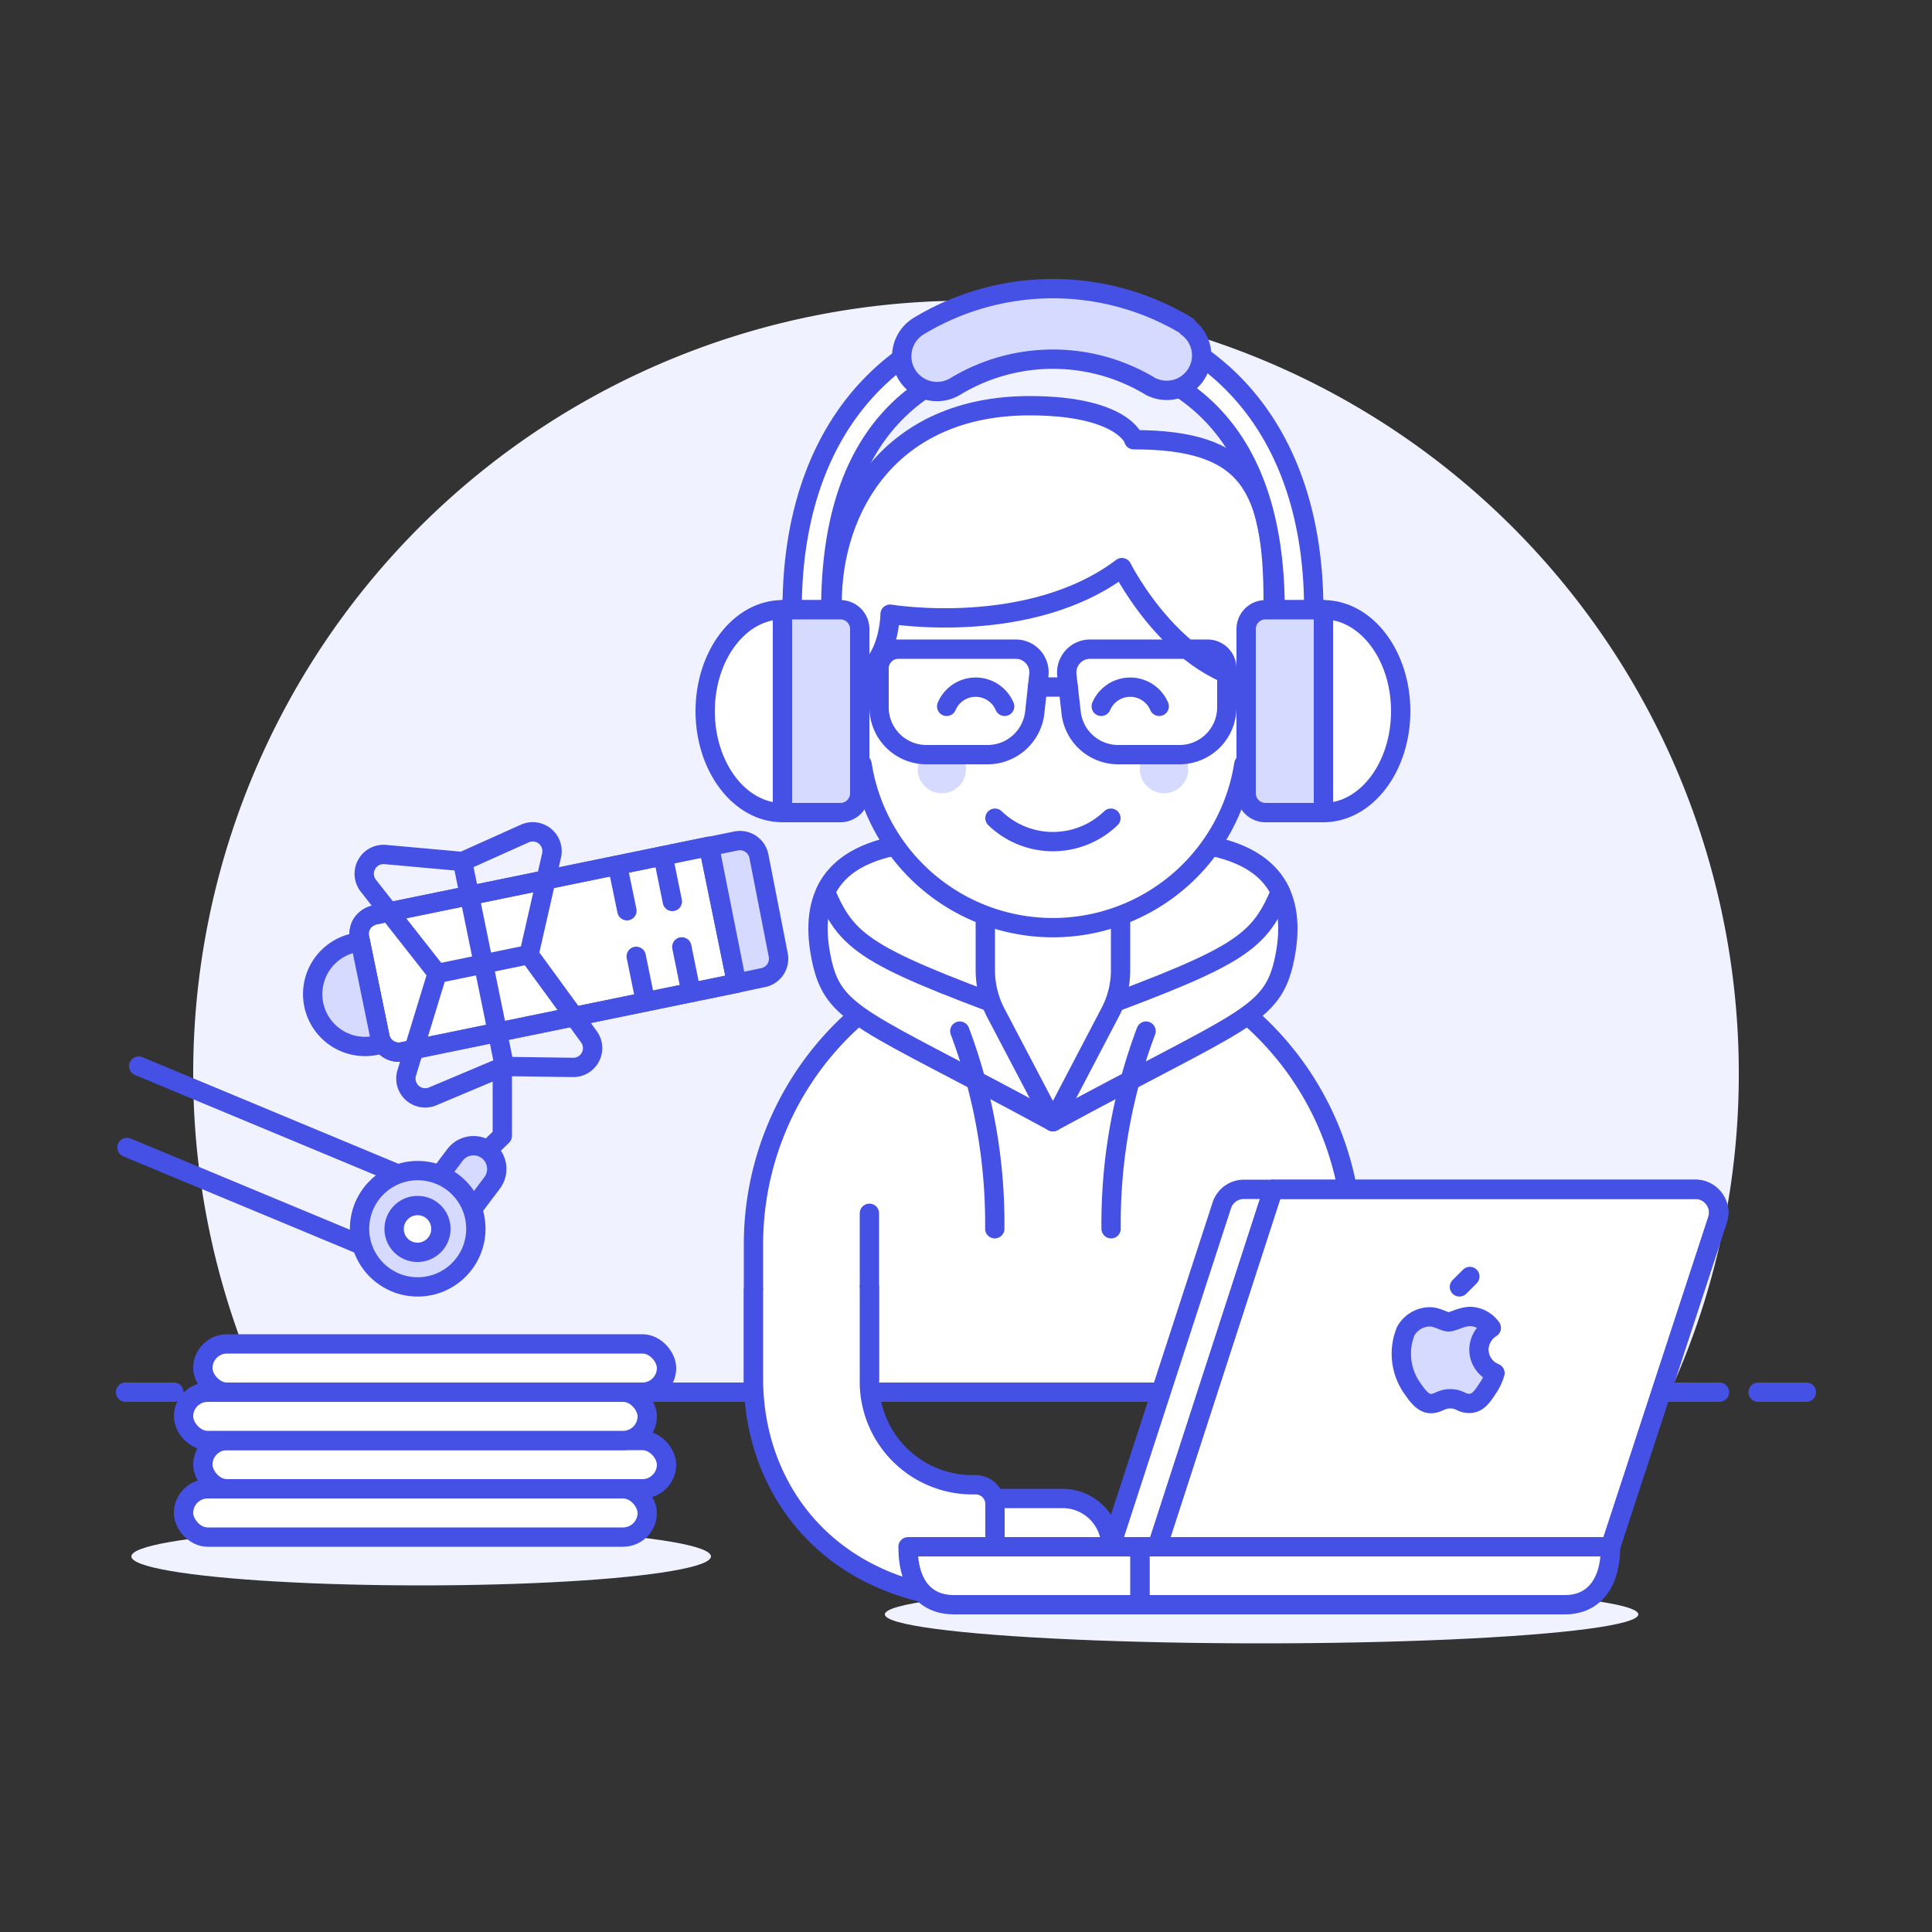 <svg id="Layer_1" data-name="Layer 1" xmlns="http://www.w3.org/2000/svg" viewBox="0 0 100 100"><rect x="0" y="0" width="100" height="100" fill="#333333" stroke="none"/><defs><style>.cls-1{fill:#f0f2ff;}.cls-2,.cls-7{fill:none;}.cls-2,.cls-4,.cls-6,.cls-7,.cls-8,.cls-9{stroke:#4550e5;stroke-linejoin:round;}.cls-2,.cls-4,.cls-6{stroke-linecap:round;}.cls-3,.cls-4,.cls-8{fill:#fff;}.cls-5,.cls-6,.cls-9{fill:#d6daff;}</style></defs><title>radio-host</title><path class="cls-1" d="M90,55.56a40,40,0,1,0-76.44,16.5H86.43A39.7,39.7,0,0,0,90,55.56Z"/><line class="cls-2" x1="11" y1="72.06" x2="89" y2="72.06"/><line class="cls-2" x1="6.5" y1="72.06" x2="9" y2="72.06"/><line class="cls-2" x1="91" y1="72.06" x2="93.5" y2="72.06"/><path class="cls-3" d="M54.5,48.75A15.65,15.65,0,0,1,70,64.39v7.67H39V64.39A15.65,15.65,0,0,1,54.5,48.75Z"/><path class="cls-2" d="M54.5,48.75A15.65,15.65,0,0,1,70,64.39v7.67H39V64.39A15.65,15.65,0,0,1,54.5,48.75Z"/><path class="cls-4" d="M54.5,44.06c-6-1-13.34-1.2-12,5.5.61,3.08,2.08,3.11,12,8.5,9.92-5.39,11.38-5.42,12-8.5C67.84,42.86,60.5,43.06,54.5,44.06Z"/><path class="cls-4" d="M54.5,44.06c-4.72-.79-10.28-1.08-11.77,2.1C43.92,49,45,49.6,54.5,53.06,64,49.6,65.08,49,66.27,46.16,64.77,43,59.22,43.27,54.5,44.06Z"/><path class="cls-2" d="M49.68,53.37A28.3,28.3,0,0,1,51.49,63.6"/><path class="cls-3" d="M58,46.06V50.2a4.68,4.68,0,0,1-.57,2.26l-2.93,5.6-2.94-5.6A4.79,4.79,0,0,1,51,50.2V46.06Z"/><path class="cls-2" d="M58,46.06V50.2a4.68,4.68,0,0,1-.57,2.26l-2.93,5.6-2.94-5.6A4.79,4.79,0,0,1,51,50.2V46.06Z"/><path class="cls-2" d="M59.32,53.37A28.3,28.3,0,0,0,57.51,63.6"/><path class="cls-4" d="M51.5,77.56H55a2.5,2.5,0,0,1,2.5,2.5v0a2.5,2.5,0,0,1-2.5,2.5H51.5a0,0,0,0,1,0,0v-5A0,0,0,0,1,51.5,77.56Z"/><line class="cls-2" x1="45" y1="71.42" x2="45" y2="62.8"/><path class="cls-4" d="M39,66.79v4.59c0,5.84,4.12,11.47,12.5,11.47v-5a1,1,0,0,0-1-1A5.34,5.34,0,0,1,45,71.38V66.61"/><path class="cls-4" d="M64.5,35.56v-2.5a10,10,0,1,0-20,0v2.5a2,2,0,0,0,0,4h.12a10,10,0,0,0,19.76,0h.12a2,2,0,0,0,0-4Z"/><circle class="cls-5" cx="48.75" cy="39.81" r="1.25"/><circle class="cls-5" cx="60.25" cy="39.81" r="1.25"/><path class="cls-2" d="M57.5,42.35a4.32,4.32,0,0,1-6,0"/><path class="cls-2" d="M52,36.56a1.63,1.63,0,0,0-3,0"/><path class="cls-2" d="M60,36.56a1.63,1.63,0,0,0-3,0"/><path class="cls-3" d="M53.3,21c-7.22,0-10.23,5.27-10.23,10.22V35.4c3,0,3-3.61,3-3.61s7.22,1.2,12-2.41c0,0,3,6,7.83,6V31.18c0-6.05-1.28-8.42-7.22-8.42C58.72,22.76,58.11,21,53.3,21Z"/><path class="cls-2" d="M53.3,21c-7.22,0-10.23,5.27-10.23,10.22V35.4c3,0,3-3.61,3-3.61s7.22,1.2,12-2.41c0,0,3,6,7.83,6V31.18c0-6.05-1.28-8.42-7.22-8.42C58.72,22.76,58.11,21,53.3,21Z"/><path class="cls-2" d="M51.17,39.06H47.91A2.45,2.45,0,0,1,45.5,36.6v-2a1,1,0,0,1,1-1h6.08a1.2,1.2,0,0,1,1.19,1.34l-.21,1.93A2.46,2.46,0,0,1,51.17,39.06Z"/><path class="cls-2" d="M57.83,39.06h3.26A2.45,2.45,0,0,0,63.5,36.6v-2a1,1,0,0,0-1-1H56.42a1.21,1.21,0,0,0-1.2,1.34l.22,1.93A2.45,2.45,0,0,0,57.83,39.06Z"/><line class="cls-2" x1="53.7" y1="35.56" x2="55.29" y2="35.56"/><path class="cls-4" d="M54.5,16.06c-6.67,0-13.5,4.72-13.5,15.5h2c0-9.58,5-13,11.5-13.5C61,18.56,66,22,66,31.56h2C68,20.78,61.17,16.07,54.5,16.06Z"/><path class="cls-6" d="M40.5,31.56h3a1,1,0,0,1,1,1v8.5a1,1,0,0,1-1,1h-3a0,0,0,0,1,0,0V31.56A0,0,0,0,1,40.5,31.56Z"/><path class="cls-3" d="M40.5,42.06c-2.21,0-4-2.35-4-5.25s1.79-5.25,4-5.25Z"/><path class="cls-7" d="M40.5,42.06c-2.21,0-4-2.35-4-5.25s1.79-5.25,4-5.25Z"/><path class="cls-6" d="M64.5,31.56h3a1,1,0,0,1,1,1v8.5a1,1,0,0,1-1,1h-3a0,0,0,0,1,0,0V31.56A0,0,0,0,1,64.5,31.56Z" transform="translate(133 73.62) rotate(180)"/><path class="cls-3" d="M68.5,42.06c2.21,0,4-2.35,4-5.25s-1.79-5.25-4-5.25Z"/><path class="cls-7" d="M68.5,42.06c2.21,0,4-2.35,4-5.25s-1.79-5.25-4-5.25Z"/><path class="cls-5" d="M61.45,16.88a13.42,13.42,0,0,0-13.9,0A1.81,1.81,0,0,0,49.45,20a9.75,9.75,0,0,1,10.1,0,1.81,1.81,0,0,0,1.9-3.07Z"/><path class="cls-2" d="M61.45,16.88a13.42,13.42,0,0,0-13.9,0A1.81,1.81,0,0,0,49.45,20a9.75,9.75,0,0,1,10.1,0,1.81,1.81,0,0,0,1.9-3.07Z"/><line class="cls-2" x1="64.34" y1="63.41" x2="64.34" y2="62.8"/><line class="cls-2" x1="64.34" y1="72.02" x2="64.34" y2="62.8"/><ellipse class="cls-1" cx="21.8" cy="80.56" rx="15" ry="1.5"/><ellipse class="cls-1" cx="65.3" cy="83.56" rx="19.5" ry="1.5"/><path class="cls-4" d="M38.13,50.89,20.84,54.44a1,1,0,0,1-1.18-.78l-1.05-5.12a1,1,0,0,1,.14-.75,1.06,1.06,0,0,1,.63-.43l17.3-3.55Z"/><polyline class="cls-2" points="25.23 59.54 26 58.79 26 55.32"/><path class="cls-6" d="M23.66,63.63l-1.92-1.45,1.81-2.4a1.2,1.2,0,1,1,1.92,1.45Z"/><line class="cls-2" x1="20.6" y1="60.77" x2="7.18" y2="55.18"/><line class="cls-2" x1="18.73" y1="64.45" x2="6.57" y2="59.39"/><path class="cls-2" d="M38.13,50.89,20.84,54.44a1,1,0,0,1-1.18-.78l-1.05-5.12a1,1,0,0,1,.14-.75,1.06,1.06,0,0,1,.63-.43l17.3-3.55Z"/><path class="cls-6" d="M38.13,50.89l1.38-.29a1,1,0,0,0,.77-1.18l-1-5.11a1,1,0,0,0-1.19-.78l-1.37.28Z"/><line class="cls-2" x1="35.29" y1="49.01" x2="35.77" y2="51.37"/><line class="cls-2" x1="34.32" y1="44.3" x2="34.8" y2="46.66"/><line class="cls-2" x1="32.93" y1="49.5" x2="33.41" y2="51.85"/><line class="cls-2" x1="31.96" y1="44.78" x2="32.45" y2="47.14"/><path class="cls-2" d="M26.11,55.2,23.94,44.59l3.23-1.45a1,1,0,0,1,1.38,1.13l-1.17,5.14,3.1,4.25a1,1,0,0,1-.82,1.59Z"/><path class="cls-2" d="M23.94,44.59l-4-.36a1,1,0,0,0-.87,1.62l3.56,4.53-1.58,5.16a1,1,0,0,0,1.34,1.21l3.68-1.55"/><path class="cls-6" d="M18.65,48.74l-.3.06a2.71,2.71,0,0,0,1.09,5.31l.3-.06Z"/><line class="cls-2" x1="22.67" y1="50.38" x2="27.38" y2="49.41"/><circle class="cls-6" cx="21.62" cy="63.6" r="3.01"/><path class="cls-4" d="M22.82,63.6a1.21,1.21,0,1,1-1.2-1.2A1.2,1.2,0,0,1,22.82,63.6Z"/><rect class="cls-4" x="9.5" y="77.06" width="24" height="2.5" rx="1.25" ry="1.25"/><rect class="cls-4" x="10.5" y="74.56" width="24" height="2.5" rx="1.25" ry="1.25"/><rect class="cls-4" x="9.5" y="72.06" width="24" height="2.5" rx="1.25" ry="1.25"/><rect class="cls-4" x="10.5" y="69.56" width="24" height="2.5" rx="1.25" ry="1.25"/><path class="cls-8" d="M59.9,80.06H57.49l5.75-17.67a1.2,1.2,0,0,1,1.14-.83h1.53"/><path class="cls-8" d="M83.36,80.06H59.9l6-18.5H87.73a1.19,1.19,0,0,1,1,.5,1.17,1.17,0,0,1,.17,1.07Z"/><path class="cls-8" d="M83.36,80.06H59v3H81C82.27,83.07,83.36,82.21,83.36,80.06Z"/><path class="cls-8" d="M59,80.06H47c0,2.09,1,3,2.37,3H59Z"/><path class="cls-9" d="M76.55,69.86a1.34,1.34,0,0,1,.64-1.13,1.39,1.39,0,0,0-1.08-.59c-.46,0-.9.28-1.13.28s-.6-.27-1-.26a1.45,1.45,0,0,0-1.22.74,3.11,3.11,0,0,0,.37,3c.25.36.55.76.94.75s.51-.25,1-.25.57.25,1,.24.66-.37.9-.73a2.8,2.8,0,0,0,.41-.84A1.31,1.31,0,0,1,76.55,69.86Z"/><line class="cls-2" x1="75.54" y1="66.61" x2="76.08" y2="66.07"/><path class="cls-7" d="M83.36,80.06H59.9l6-18.5H87.73a1.19,1.19,0,0,1,1,.5,1.17,1.17,0,0,1,.17,1.07Z"/></svg>